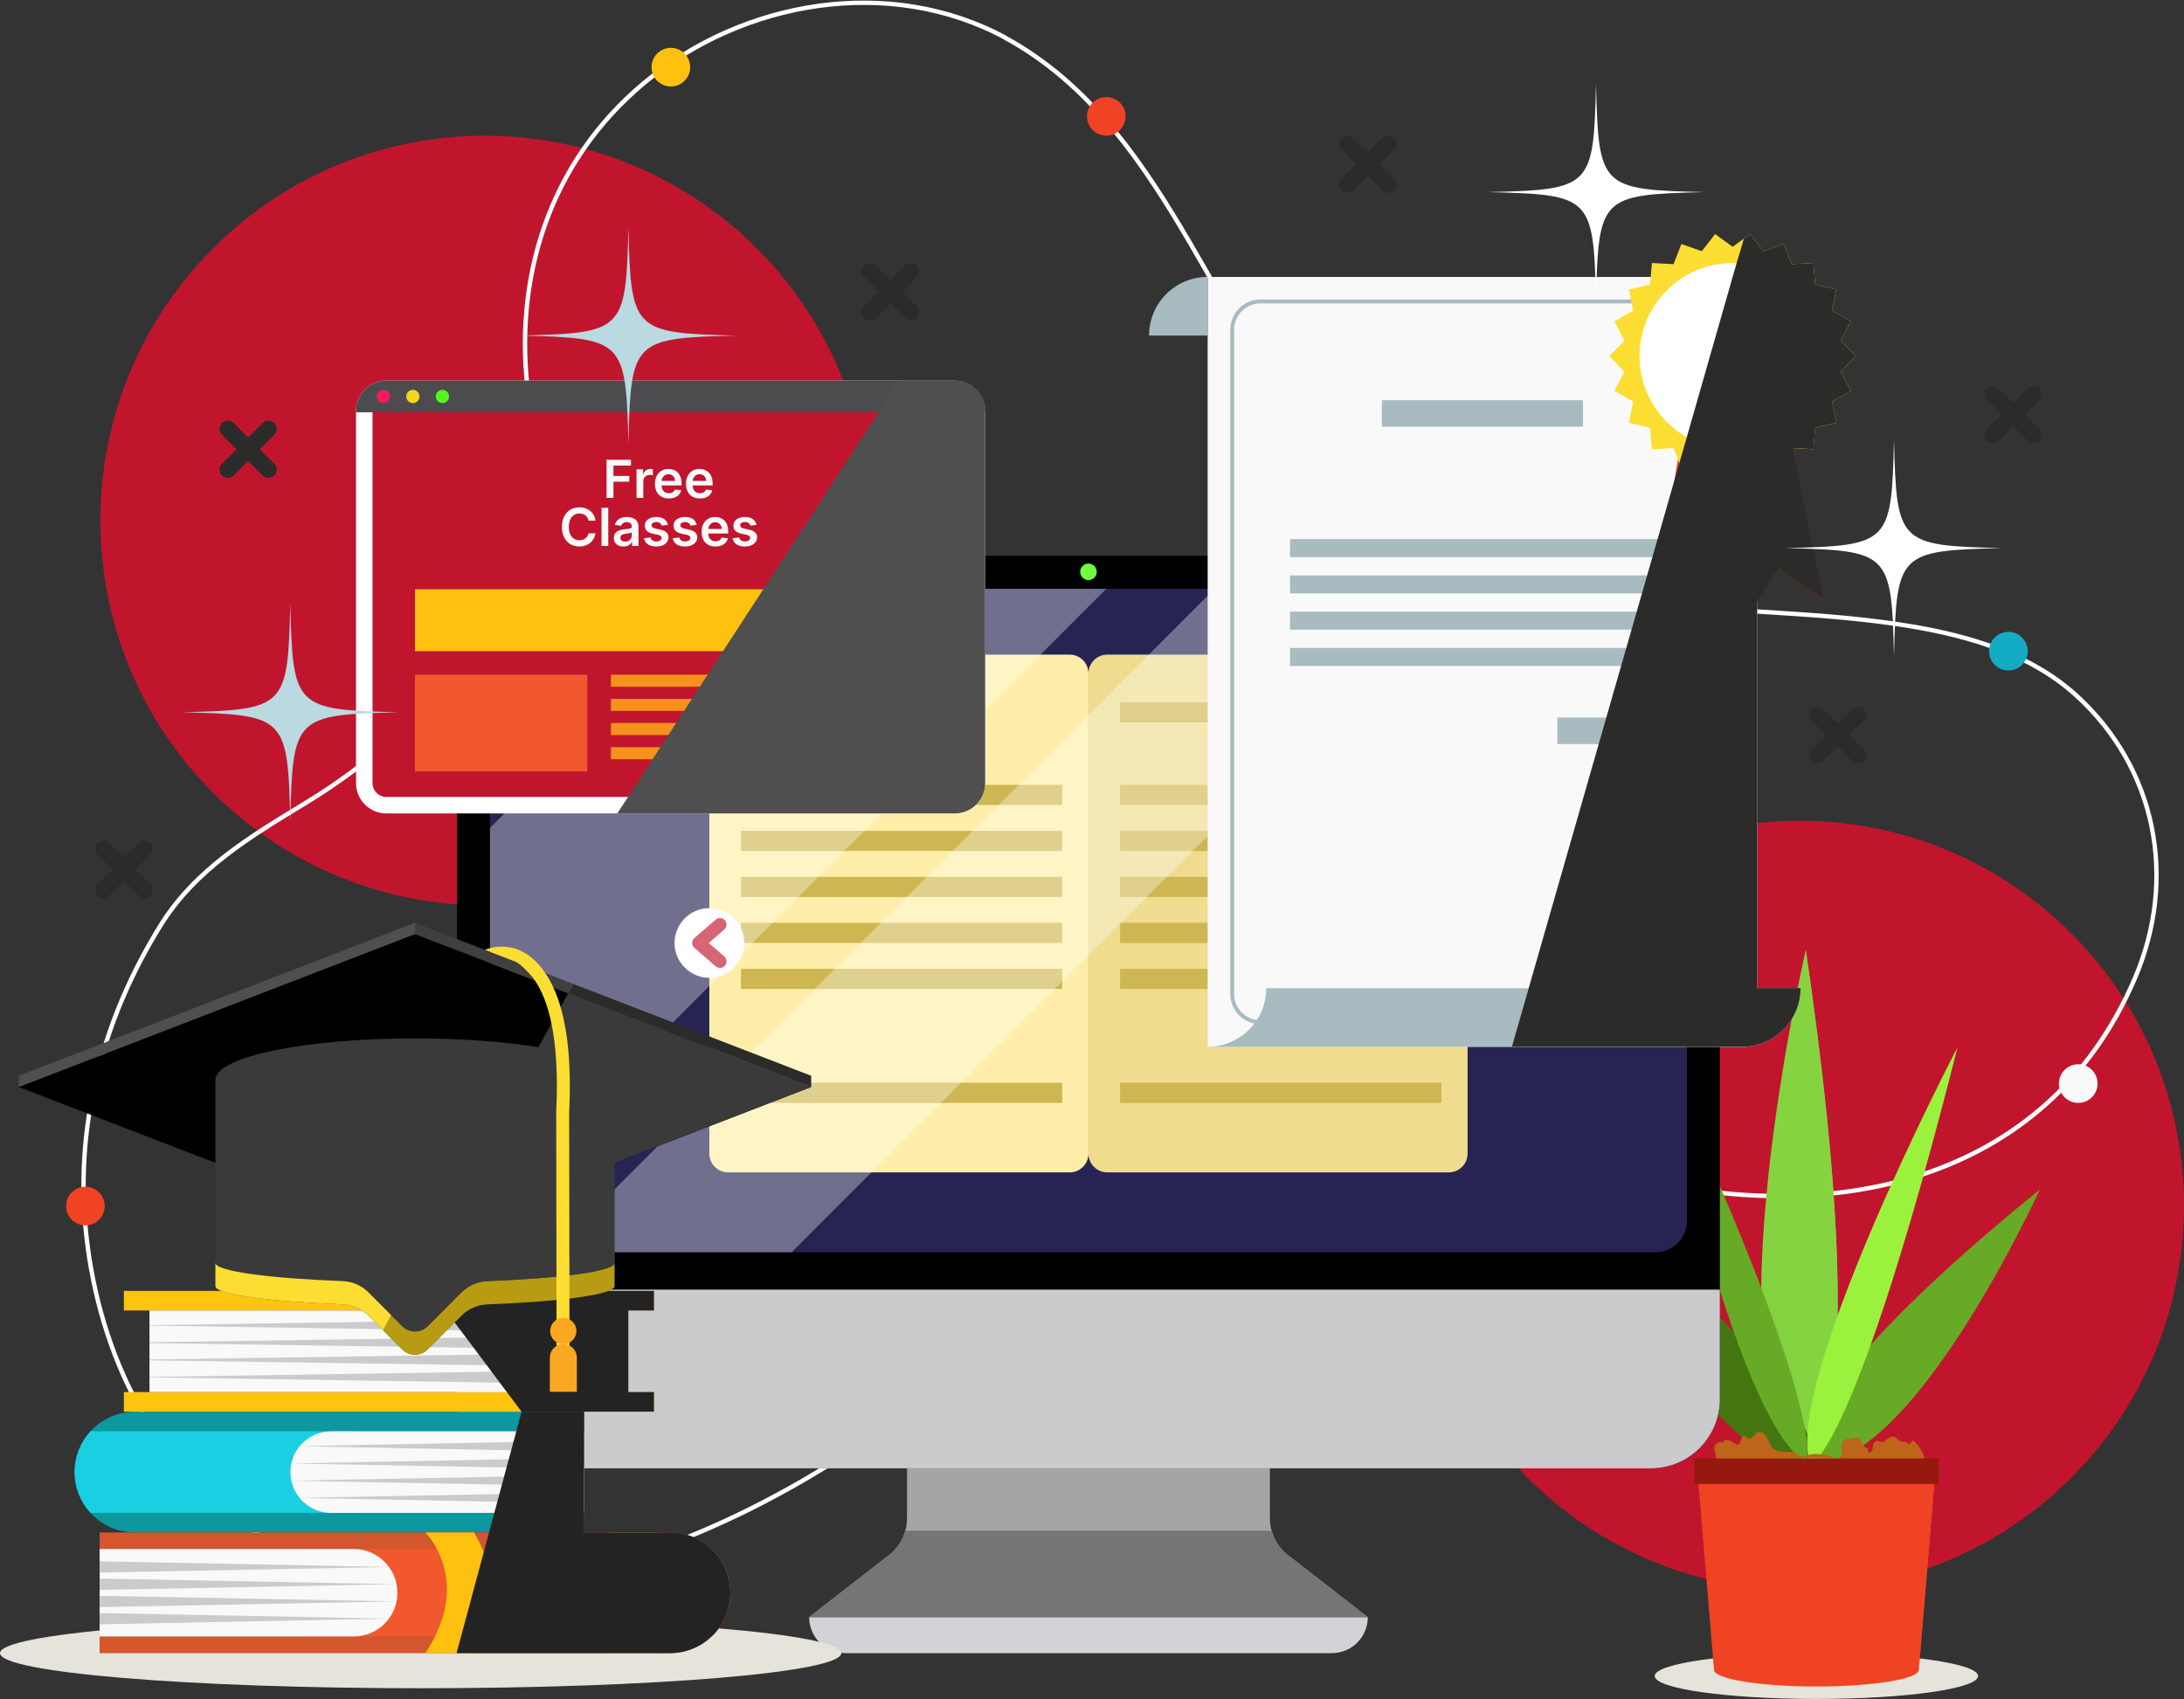 <svg width="500" height="389" viewBox="0 0 500 389" fill="none" xmlns="http://www.w3.org/2000/svg">
<rect x="0" y="0" width="500" height="389" fill="#333333" stroke="none"/>
<g clip-path="url(#clip0_1_1120)">
<path d="M173.271 181.481C207.652 147.073 207.652 91.286 173.271 56.877C138.89 22.469 83.147 22.469 48.766 56.877C14.384 91.286 14.384 147.073 48.766 181.481C83.147 215.89 138.89 215.89 173.271 181.481Z" fill="#C1152E"/>
<path d="M474.206 338.323C508.587 303.914 508.587 248.127 474.206 213.718C439.824 179.31 384.081 179.31 349.7 213.718C315.319 248.127 315.319 303.914 349.7 338.323C384.081 372.731 439.824 372.731 474.206 338.323Z" fill="#C1152E"/>
<path d="M230.23 8.664C203.769 -5.659 170.197 -9.60257e-05 147.418 19.025C125.807 37.069 117.289 63.752 121.058 91.189C122.063 98.457 123.433 105.725 123.445 113.068C123.458 127.956 115.09 142.153 105.704 153.218C95.54 165.202 83.352 175.714 69.959 183.849C57.419 191.47 44.754 199.014 36.801 211.815C23.96 232.487 17.364 256.139 19.538 280.584C21.938 307.48 33.823 334.327 56.741 349.73C110.24 385.705 191.13 343.757 230.004 303.293C246.325 286.305 263.073 264.388 286.116 256.454C313.909 246.885 346.375 262.389 373.276 269.342C418.658 281.074 468.564 271.254 488.767 223.962C498.53 201.127 493.693 175.902 475.286 159.179C465.021 149.861 451.125 145.661 437.454 143.385C417.276 140.04 396.683 140.317 376.366 137.94C350.346 134.897 325.569 125.882 306.848 106.945C278.301 78.074 268.451 31.285 232.404 9.934C231.687 9.506 230.959 9.091 230.217 8.701L230.23 8.664Z" stroke="white" stroke-linecap="round" stroke-linejoin="round"/>
<path d="M158.01 15.378C158.01 12.926 156.025 10.952 153.587 10.952C151.15 10.952 149.164 12.939 149.164 15.378C149.164 17.818 151.15 19.805 153.587 19.805C156.025 19.805 158.01 17.818 158.01 15.378Z" fill="#FEC10F"/>
<path d="M464.217 149.094C464.217 146.642 462.232 144.668 459.794 144.668C457.357 144.668 455.371 146.654 455.371 149.094C455.371 151.533 457.357 153.52 459.794 153.52C462.232 153.52 464.217 151.533 464.217 149.094Z" fill="#14ACC3"/>
<path d="M480.211 248.092C480.211 245.64 478.226 243.666 475.788 243.666C473.351 243.666 471.366 245.652 471.366 248.092C471.366 250.531 473.351 252.518 475.788 252.518C478.226 252.518 480.211 250.531 480.211 248.092Z" fill="#F9F9F9"/>
<path d="M257.696 26.645C257.696 24.193 255.711 22.219 253.273 22.219C250.836 22.219 248.85 24.206 248.85 26.645C248.85 29.084 250.836 31.071 253.273 31.071C255.711 31.071 257.696 29.084 257.696 26.645Z" fill="#EF4323"/>
<path d="M23.973 276.133C23.973 273.681 21.988 271.707 19.55 271.707C17.113 271.707 15.128 273.693 15.128 276.133C15.128 278.572 17.113 280.559 19.55 280.559C21.988 280.559 23.973 278.572 23.973 276.133Z" fill="#EF4323"/>
<g style="mix-blend-mode:overlay">
<path d="M207.199 60.784L203.87 64.116L200.54 60.784C199.799 60.042 198.605 60.042 197.877 60.784C197.135 61.526 197.135 62.721 197.877 63.45L201.206 66.782L197.877 70.114C197.135 70.856 197.135 72.051 197.877 72.78C198.618 73.522 199.812 73.522 200.54 72.78L203.87 69.448L207.199 72.78C207.941 73.522 209.134 73.522 209.863 72.78C210.604 72.038 210.604 70.844 209.863 70.114L206.534 66.782L209.863 63.45C210.604 62.708 210.604 61.514 209.863 60.784C209.122 60.055 207.928 60.042 207.199 60.784Z" fill="#2B2B2A"/>
<path d="M464.267 88.951L460.937 92.283L457.608 88.951C456.867 88.209 455.673 88.209 454.944 88.951C454.203 89.693 454.203 90.887 454.944 91.617L458.274 94.949L454.944 98.281C454.203 99.023 454.203 100.217 454.944 100.947C455.685 101.689 456.879 101.689 457.608 100.947L460.937 97.614L464.267 100.947C465.008 101.689 466.202 101.689 466.931 100.947C467.672 100.205 467.672 99.01 466.931 98.281L463.601 94.949L466.931 91.617C467.672 90.875 467.672 89.68 466.931 88.951C466.189 88.209 464.996 88.209 464.267 88.951Z" fill="#2B2B2A"/>
<path d="M60.133 96.86L56.804 100.192L53.474 96.86C52.733 96.118 51.539 96.118 50.81 96.86C50.069 97.602 50.069 98.797 50.81 99.526L54.14 102.858L50.81 106.19C50.069 106.932 50.069 108.127 50.81 108.856C51.552 109.598 52.745 109.598 53.474 108.856L56.804 105.524L60.133 108.856C60.874 109.598 62.068 109.598 62.797 108.856C63.538 108.114 63.538 106.92 62.797 106.19L59.467 102.858L62.797 99.526C63.538 98.784 63.538 97.589 62.797 96.86C62.056 96.118 60.862 96.118 60.133 96.86Z" fill="#2B2B2A"/>
<path d="M426.712 171.627L423.382 168.295L426.712 164.963C427.453 164.221 427.453 163.026 426.712 162.297C425.971 161.568 424.777 161.555 424.048 162.297L420.719 165.629L417.389 162.297C416.648 161.555 415.454 161.555 414.725 162.297C413.984 163.039 413.984 164.233 414.725 164.963L418.055 168.295L414.725 171.627C413.984 172.369 413.984 173.564 414.725 174.293C415.467 175.022 416.66 175.035 417.389 174.293L420.719 170.961L424.048 174.293C424.79 175.035 425.983 175.035 426.712 174.293C427.453 173.551 427.453 172.356 426.712 171.627Z" fill="#2B2B2A"/>
<path d="M316.472 31.624L313.142 34.956L309.813 31.624C309.071 30.882 307.878 30.882 307.149 31.624C306.408 32.366 306.408 33.561 307.149 34.29L310.479 37.622L307.149 40.955C306.408 41.696 306.408 42.891 307.149 43.62C307.89 44.349 309.084 44.362 309.813 43.62L313.142 40.288L316.472 43.62C317.213 44.362 318.407 44.362 319.136 43.62C319.864 42.878 319.877 41.684 319.136 40.955L315.806 37.622L319.136 34.29C319.877 33.548 319.877 32.354 319.136 31.624C318.394 30.882 317.201 30.882 316.472 31.624Z" fill="#2B2B2A"/>
<path d="M31.7 193.079L28.37 196.411L25.041 193.079C24.3 192.337 23.106 192.337 22.377 193.079C21.636 193.821 21.636 195.015 22.377 195.745L25.707 199.077L22.377 202.409C21.636 203.151 21.636 204.345 22.377 205.075C23.119 205.804 24.312 205.817 25.041 205.075L28.37 201.743L31.7 205.075C32.441 205.817 33.635 205.817 34.364 205.075C35.105 204.333 35.105 203.138 34.364 202.409L31.034 199.077L34.364 195.745C35.105 195.003 35.105 193.808 34.364 193.079C33.622 192.337 32.429 192.337 31.7 193.079Z" fill="#2B2B2A"/>
</g>
<g style="mix-blend-mode:multiply">
<path d="M452.858 383.744C452.858 386.636 436.286 388.987 415.844 388.987C395.401 388.987 378.829 386.636 378.829 383.744C378.829 380.852 395.401 378.5 415.844 378.5C436.286 378.5 452.858 380.852 452.858 383.744Z" fill="#E6E3DA"/>
</g>
<path d="M413.406 335.182C413.306 335.106 413.205 335.031 413.117 334.943C390.639 316.547 413.406 217.486 413.406 217.486C429.865 329.284 413.406 335.182 413.406 335.182Z" fill="#86D342"/>
<g style="mix-blend-mode:multiply">
<path d="M413.406 335.182C413.306 335.106 413.205 335.031 413.117 334.943L413.406 217.486C429.865 329.284 413.406 335.182 413.406 335.182Z" fill="#86D342"/>
</g>
<path d="M466.931 272.398C466.931 272.398 437.404 337.244 414.185 335.068C413.946 335.056 413.708 335.031 413.469 334.993C413.469 334.993 405.227 322.494 466.931 272.398Z" fill="#67AA26"/>
<g style="mix-blend-mode:multiply">
<path d="M466.931 272.398C466.931 272.398 437.404 337.244 414.185 335.068L466.931 272.398Z" fill="#67AA26"/>
</g>
<path d="M414.411 334.993C413.921 335.068 413.444 335.119 412.941 335.119C389.835 335.848 360.95 272.398 360.95 272.398C422.654 322.494 414.411 334.993 414.411 334.993Z" fill="#447510"/>
<g style="mix-blend-mode:multiply">
<path d="M414.411 334.993C413.921 335.068 413.444 335.119 412.941 335.119L360.95 272.398C422.654 322.494 414.411 334.993 414.411 334.993Z" fill="#447510"/>
</g>
<path d="M448.172 239.73C448.172 239.73 407.941 316.785 414.449 335.332C414.449 335.332 424.463 333.471 448.172 239.73Z" fill="#9AF23D"/>
<path d="M379.357 239.214C379.357 239.214 396.608 324.418 413.331 334.729C413.331 334.729 419.94 326.971 379.357 239.214Z" fill="#67AA26"/>
<path d="M443.837 333.912H387.85V339.771H443.837V333.912Z" fill="#96190F"/>
<path d="M392.901 333.912H440.621C440.595 333.836 440.595 333.761 440.558 333.673C440.193 332.503 439.025 330.278 437.844 329.812C437.63 330.265 437.178 330.429 436.927 330.756C436.449 329.787 435.834 330.278 435.067 329.963C434.414 329.699 434.087 328.769 433.044 328.957C432.152 329.108 431.7 330.051 430.984 330.19C430.242 330.328 430.067 329.486 429.225 330.152C428.458 330.756 428.973 331.321 428.609 331.975C428.22 332.667 427.629 333.019 427.667 331.598C426.31 331.573 426.523 329.611 425.242 329.159C425.016 329.083 424.023 329.322 423.797 329.36C422.867 329.511 422.264 329.284 421.749 330.265C421.297 331.095 421.925 332.315 421.56 333.12C420.995 334.39 420.028 333.597 418.683 333.321C417.289 333.031 415.793 332.73 414.361 333.031C413.796 333.157 413.255 333.572 412.677 333.522C411.886 333.446 411.32 332.579 410.516 332.453C409.235 332.239 408.33 332.742 406.935 332.176C405.616 331.648 405.641 331.334 404.887 329.926C404.335 328.869 403.882 327.461 402.463 327.964C401.043 328.48 401.156 330.579 399.334 328.593C398.392 329.058 398.744 330.202 397.952 330.844C396.532 330.517 395.703 328.605 394.271 330.403C394.183 330.328 394.12 330.227 394.082 330.114C392.348 330.403 392.311 331.384 392.738 332.868C392.788 333.233 392.838 333.572 392.901 333.887V333.912Z" fill="#BD651A"/>
<path d="M442.832 339.784L440.608 366.479L439.289 382.323C439.289 384.423 428.785 386.133 415.844 386.133C402.902 386.133 392.399 384.423 392.399 382.323L388.855 339.784H442.832Z" fill="#EF4323"/>
<g style="mix-blend-mode:multiply">
<path d="M442.832 339.784L439.616 378.5L424.387 339.784H442.832Z" fill="#EF4323"/>
</g>
<path d="M393.743 143.096V320.344C393.743 329.096 386.669 336.188 377.924 336.188H120.455C111.723 336.188 104.636 329.096 104.636 320.344V143.096C104.636 134.357 111.723 127.265 120.455 127.265H377.912C386.657 127.265 393.73 134.357 393.73 143.096H393.743Z" fill="black"/>
<path d="M378.992 134.81H119.387C115.404 134.81 112.175 138.041 112.175 142.027V279.49C112.175 283.476 115.404 286.708 119.387 286.708H378.992C382.975 286.708 386.204 283.476 386.204 279.49V142.027C386.204 138.041 382.975 134.81 378.992 134.81Z" fill="#272454"/>
<path d="M393.743 295.271V320.344C393.743 329.096 386.669 336.188 377.924 336.188H120.455C111.723 336.188 104.636 329.096 104.636 320.344V295.271H393.73H393.743Z" fill="#CBCACC"/>
<path d="M304.9 378.5H193.479C188.931 378.5 185.249 374.816 185.249 370.264H313.142C313.142 374.816 309.461 378.5 304.913 378.5H304.9Z" fill="#D3D2D6"/>
<path d="M313.142 370.252H185.237L203.531 356.043C205.365 354.622 206.659 352.66 207.262 350.472C207.514 349.542 207.652 348.586 207.652 347.605V336.188H290.727V347.605C290.727 348.586 290.866 349.542 291.117 350.472C291.72 352.66 293.014 354.622 294.849 356.043L313.142 370.252Z" fill="#A5A5A5"/>
<path d="M313.142 370.252H185.237L203.531 356.043C205.365 354.622 206.659 352.66 207.262 350.472H291.117C291.72 352.66 293.014 354.622 294.849 356.043L313.142 370.252Z" fill="#757575"/>
<path d="M249.19 129.025C248.147 129.025 247.292 129.88 247.292 130.924C247.292 131.968 248.147 132.823 249.19 132.823C250.232 132.823 251.087 131.968 251.087 130.924C251.087 129.88 250.232 129.025 249.19 129.025Z" fill="#6FFF40"/>
<path d="M244.893 149.886H166.692C164.319 149.886 162.395 151.812 162.395 154.187V264.124C162.395 266.499 164.319 268.425 166.692 268.425H244.893C247.266 268.425 249.19 266.499 249.19 264.124V154.187C249.19 151.812 247.266 149.886 244.893 149.886Z" fill="#FFEEA9"/>
<path d="M216.045 160.776H169.632V165.39H216.045V160.776Z" fill="#CEB752"/>
<path d="M243.184 179.7H169.632V184.315H243.184V179.7Z" fill="#CEB752"/>
<path d="M243.184 190.225H169.632V194.84H243.184V190.225Z" fill="#CEB752"/>
<path d="M243.184 200.762H169.632V205.377H243.184V200.762Z" fill="#CEB752"/>
<path d="M243.184 211.287H169.632V215.902H243.184V211.287Z" fill="#CEB752"/>
<path d="M243.184 221.824H169.632V226.439H243.184V221.824Z" fill="#CEB752"/>
<path d="M243.184 247.903H169.632V252.518H243.184V247.903Z" fill="#CEB752"/>
<path d="M331.687 149.886H253.487C251.113 149.886 249.19 151.812 249.19 154.187V264.124C249.19 266.499 251.113 268.425 253.487 268.425H331.687C334.061 268.425 335.984 266.499 335.984 264.124V154.187C335.984 151.812 334.061 149.886 331.687 149.886Z" fill="#EFDC8E"/>
<path d="M302.84 160.776H256.427V165.39H302.84V160.776Z" fill="#CEB752"/>
<path d="M329.979 179.7H256.427V184.315H329.979V179.7Z" fill="#CEB752"/>
<path d="M329.979 190.225H256.427V194.84H329.979V190.225Z" fill="#CEB752"/>
<path d="M329.979 200.762H256.427V205.377H329.979V200.762Z" fill="#CEB752"/>
<path d="M329.979 211.287H256.427V215.902H329.979V211.287Z" fill="#CEB752"/>
<path d="M329.979 221.824H256.427V226.439H329.979V221.824Z" fill="#CEB752"/>
<path d="M329.979 247.903H256.427V252.518H329.979V247.903Z" fill="#CEB752"/>
<path d="M170.386 215.901C170.386 211.488 166.805 207.917 162.407 207.917C158.01 207.917 154.429 211.5 154.429 215.901C154.429 220.302 158.01 223.886 162.407 223.886C166.805 223.886 170.386 220.302 170.386 215.901Z" fill="white"/>
<path d="M164.832 221.61C164.48 221.61 164.141 221.485 163.852 221.246L158.977 217.033C158.651 216.744 158.462 216.329 158.462 215.902C158.462 215.474 158.651 215.046 158.977 214.77L163.852 210.557C164.48 210.017 165.423 210.08 165.963 210.708C166.503 211.337 166.44 212.28 165.812 212.821L162.257 215.902L165.812 218.982C166.44 219.523 166.503 220.466 165.963 221.095C165.661 221.434 165.247 221.61 164.832 221.61Z" fill="#C1152E"/>
<path d="M335.984 223.886C340.391 223.886 343.963 220.311 343.963 215.901C343.963 211.492 340.391 207.917 335.984 207.917C331.578 207.917 328.006 211.492 328.006 215.901C328.006 220.311 331.578 223.886 335.984 223.886Z" fill="white"/>
<path d="M333.547 221.61C333.899 221.61 334.238 221.485 334.527 221.246L339.402 217.033C339.729 216.744 339.917 216.329 339.917 215.902C339.917 215.474 339.729 215.046 339.402 214.77L334.527 210.557C333.899 210.017 332.956 210.08 332.416 210.708C331.876 211.337 331.939 212.28 332.567 212.821L336.123 215.902L332.567 218.982C331.939 219.523 331.876 220.466 332.416 221.095C332.718 221.434 333.132 221.61 333.547 221.61Z" fill="#C1152E"/>
<g style="mix-blend-mode:overlay" opacity="0.34">
<path d="M112.175 189.558V276.019L253.273 134.81H166.868L112.175 189.558Z" fill="white"/>
</g>
<g style="mix-blend-mode:overlay" opacity="0.34">
<path d="M126.297 286.708H181.229L333.019 134.81H278.063L126.297 286.708Z" fill="white"/>
</g>
<g style="mix-blend-mode:multiply">
<path d="M96.306 386.535C149.494 386.535 192.612 382.938 192.612 378.5C192.612 374.063 149.494 370.465 96.306 370.465C43.118 370.465 0 374.063 0 378.5C0 382.938 43.118 386.535 96.306 386.535Z" fill="#E6E3DA"/>
</g>
<path d="M133.723 323.223V350.862H30.896C26.875 350.862 23.244 349.139 20.719 346.385C18.47 343.921 17.075 340.639 17.075 337.043C17.075 333.446 18.457 330.164 20.706 327.712C20.844 327.562 20.983 327.411 21.121 327.272C23.634 324.77 27.076 323.223 30.896 323.223H133.723Z" fill="#0D979E"/>
<path d="M81.417 327.712V346.385H20.731C18.47 343.921 17.088 340.639 17.088 337.043C17.088 333.446 18.457 330.177 20.719 327.712H81.417Z" fill="#1BCFE2"/>
<path d="M133.723 327.712V346.385H75.788C74.758 346.385 73.753 346.222 72.823 345.907C71.14 345.329 69.67 344.298 68.576 342.953C67.684 341.833 67.006 340.501 66.704 339.017C66.554 338.388 66.491 337.722 66.491 337.043C66.491 336.364 66.554 335.71 66.704 335.068C67.006 333.597 67.684 332.239 68.589 331.107C68.79 330.881 68.991 330.655 69.217 330.441C70.901 328.756 73.238 327.712 75.801 327.712H133.735H133.723Z" fill="#F9F9F9"/>
<path d="M133.723 329.85V332.378L117.037 332.051L81.405 331.372L75.927 331.258L68.576 331.108L75.99 330.957L81.405 330.856L117.54 330.164L133.723 329.85Z" fill="#CBCACC"/>
<path d="M133.723 333.798V336.326L115.969 335.999L81.405 335.345L75.085 335.232L66.692 335.068L75.16 334.905L81.405 334.779L116.472 334.125L133.723 333.798Z" fill="#CBCACC"/>
<path d="M133.723 337.747V340.274L114.914 339.922L81.405 339.293L74.256 339.155L66.692 339.017L74.318 338.866L81.405 338.728L115.404 338.086L133.723 337.747Z" fill="#CBCACC"/>
<path d="M133.723 341.695V344.223L113.859 343.833L81.405 343.204L73.426 343.053L68.576 342.953L73.464 342.852L81.405 342.701L114.336 342.072L133.723 341.695Z" fill="#CBCACC"/>
<path d="M149.717 318.722H28.358V323.211H149.717V318.722Z" fill="#FFC40E"/>
<path d="M149.717 295.56H28.358V300.049H149.717V295.56Z" fill="#FFC40E"/>
<path d="M143.862 300.049H34.225V318.722H143.862V300.049Z" fill="#F9F9F9"/>
<path d="M143.862 301.759V305.167L105.44 304.588L81.656 304.224L34.225 303.507V303.406L81.983 302.69L103.769 302.363L143.862 301.759Z" fill="#CBCACC"/>
<path d="M143.862 305.72V309.102L108.443 308.587L80.814 308.185L34.225 307.506V307.317L81.141 306.638L106.697 306.261L143.862 305.72Z" fill="#CBCACC"/>
<path d="M143.862 309.656V313.051L111.434 312.573L79.985 312.12L34.225 311.454V311.265L80.312 310.586L109.612 310.159L143.862 309.656Z" fill="#CBCACC"/>
<path d="M143.862 313.604V316.999L114.411 316.559L79.156 316.031L34.225 315.352V315.251L79.457 314.572L112.552 314.069L143.862 313.604Z" fill="#CBCACC"/>
<path d="M167.194 364.681C167.194 368.491 165.649 371.949 163.161 374.451C163.073 374.527 162.998 374.615 162.91 374.678C160.447 377.042 157.067 378.5 153.386 378.5H22.804V350.862H153.386C157.067 350.862 160.447 352.308 162.91 354.672C165.548 357.187 167.194 360.758 167.194 364.681Z" fill="#D3562E"/>
<path d="M167.194 364.681C167.194 368.491 165.649 371.949 163.161 374.451C163.073 374.527 162.998 374.615 162.91 374.678H66.453V354.672H162.91C165.548 357.187 167.194 360.758 167.194 364.681Z" fill="#F1582E"/>
<g style="mix-blend-mode:overlay">
<path d="M110.554 374.678C109.524 377.104 108.506 378.5 108.506 378.5H97.362C98.241 377.193 98.97 375.91 99.585 374.678C104.071 365.674 102.149 358.683 100.025 354.672C98.731 352.207 97.362 350.862 97.362 350.862H108.506C109.285 352.157 109.926 353.427 110.454 354.672C110.554 354.911 110.655 355.162 110.743 355.401C113.959 363.575 112.263 370.591 110.554 374.678Z" fill="#FEC10F"/>
</g>
<g style="mix-blend-mode:overlay">
<path d="M152.595 374.678C151.564 377.104 150.547 378.5 150.547 378.5H139.402C140.281 377.193 141.01 375.91 141.626 374.678C146.111 365.674 144.189 358.683 142.066 354.672C140.771 352.207 139.402 350.862 139.402 350.862H150.547C151.326 352.157 151.966 353.427 152.494 354.672C156.1 363.16 154.354 370.465 152.595 374.678Z" fill="#FEC10F"/>
</g>
<path d="M90.991 364.681C90.991 365.347 90.928 366.014 90.79 366.655C90.514 368.101 89.886 369.447 89.031 370.604C88.755 371.006 88.416 371.396 88.064 371.748C86.255 373.559 83.754 374.678 81.003 374.678H22.804V354.672H80.99C84.294 354.672 87.222 356.281 89.031 358.759C89.886 359.915 90.501 361.261 90.79 362.707C90.916 363.336 90.979 364.002 90.979 364.668L90.991 364.681Z" fill="#F9F9F9"/>
<path d="M89.031 370.604L22.804 371.899V369.321L89.031 370.604Z" fill="#CBCACC"/>
<path d="M90.79 366.655L22.804 367.951V365.373L90.79 366.655Z" fill="#CBCACC"/>
<path d="M90.803 362.719L22.804 364.015V361.424L90.803 362.719Z" fill="#CBCACC"/>
<path d="M89.044 358.771L22.804 360.054V357.476L89.044 358.771Z" fill="#CBCACC"/>
<g style="mix-blend-mode:overlay">
<path d="M105.44 304.588L103.769 302.363L102.035 300.049L98.668 295.56H149.717V300.049H143.862V318.722H149.717V323.211H119.399L116.032 318.722L114.411 316.559L112.552 314.069L111.434 312.573L109.612 310.159L108.443 308.587L106.697 306.261L105.44 304.588Z" fill="#232323"/>
</g>
<g style="mix-blend-mode:overlay">
<path d="M167.194 364.681C167.194 368.491 165.649 371.949 163.161 374.451C163.073 374.527 162.998 374.615 162.91 374.678C160.447 377.042 157.067 378.5 153.386 378.5H104.523L105.553 374.678L110.743 355.401L110.944 354.672L111.961 350.862L113.167 346.385L113.859 343.833L114.336 342.072L114.914 339.922L115.404 338.086L115.969 335.999L116.472 334.125L117.037 332.051L117.54 330.164L118.206 327.712L119.412 323.223H133.723V350.862H153.386C157.067 350.862 160.447 352.308 162.91 354.672C165.548 357.187 167.194 360.758 167.194 364.681Z" fill="#232323"/>
</g>
<path d="M185.714 248.871L140.684 266.249L100.101 281.917L94.999 283.891L49.315 266.249L4.284 248.871L94.999 213.852L130.092 227.407L185.714 248.871Z" fill="black"/>
<path d="M131.273 225.294C130.896 225.973 130.506 226.678 130.092 227.407L94.999 213.852V211.287L131.273 225.294Z" fill="#3F3F3F"/>
<path d="M94.999 211.287V213.852L4.297 248.871V246.306L94.999 211.287Z" fill="#4F4F4F"/>
<path d="M140.684 247.249V294.466C140.684 296.365 128.597 297.999 111.547 298.641C109.335 298.729 107.212 299.659 105.641 301.231L97.927 308.952C96.306 310.574 93.693 310.574 92.072 308.952L87.725 304.601L84.357 301.231C82.787 299.659 80.663 298.729 78.452 298.641C61.402 297.999 49.315 296.365 49.315 294.466V247.249C49.315 241.993 69.77 237.743 94.999 237.743C105.667 237.743 115.467 238.498 123.244 239.78C133.861 241.515 140.684 244.219 140.684 247.249Z" fill="#3A3A3A"/>
<path d="M89.597 301.155C88.943 302.363 88.315 303.507 87.725 304.601L84.357 301.231C82.787 299.659 80.663 298.729 78.452 298.641C61.402 297.999 49.315 296.365 49.315 294.466V289.147C49.315 291.046 61.402 292.668 78.452 293.322C80.663 293.41 82.787 294.328 84.357 295.899L89.597 301.155Z" fill="#FCDE32"/>
<path d="M140.684 289.147V294.466C140.684 296.365 128.597 297.999 111.547 298.641C109.335 298.729 107.212 299.659 105.641 301.231L97.927 308.952C96.306 310.574 93.693 310.574 92.072 308.952L87.725 304.601C88.315 303.507 88.943 302.363 89.597 301.155L92.072 303.633C93.693 305.255 96.306 305.255 97.927 303.633L105.641 295.899C107.212 294.328 109.335 293.41 111.547 293.322C128.597 292.668 140.684 291.046 140.684 289.147Z" fill="#B79B13"/>
<path d="M185.714 246.306V248.871L130.092 227.407C130.506 226.678 130.896 225.973 131.273 225.294L185.714 246.306Z" fill="#2B2B2A"/>
<g style="mix-blend-mode:multiply">
<path d="M185.714 248.871L140.684 266.249V289.147C140.684 291.046 128.597 292.668 111.547 293.322C109.335 293.41 107.212 294.328 105.641 295.899L97.927 303.633C96.306 305.255 93.693 305.255 92.072 303.633L89.597 301.156C92.587 295.661 96.218 289.021 100.101 281.917C107.689 268.06 116.283 252.38 123.244 239.78C125.795 235.165 128.119 230.953 130.092 227.407L185.714 248.871Z" fill="#3A3A3A"/>
</g>
<path d="M126.674 226.087C126.134 224.879 125.531 223.811 124.852 222.817C123.96 221.484 122.968 220.353 121.875 219.422C116.623 214.908 111.22 217.435 111.032 217.473L116.145 219.447C116.145 219.447 116.12 219.447 116.108 219.435L118.017 220.177C118.017 220.177 117.955 220.152 117.917 220.126L118.055 220.177C118.671 220.541 119.324 221.032 119.977 221.686C120.731 222.44 121.623 223.257 122.44 224.439C125.531 228.966 128.157 237.705 127.34 254.505L127.428 316.182H130.393L130.305 254.58C130.908 242.043 129.677 232.55 126.687 226.099L126.674 226.087Z" fill="#FCDE32"/>
<path d="M131.964 304.739C131.964 303.079 130.619 301.734 128.961 301.734C127.302 301.734 125.958 303.079 125.958 304.739C125.958 306.399 127.302 307.744 128.961 307.744C130.619 307.744 131.964 306.399 131.964 304.739Z" fill="#FAA821"/>
<path d="M132.052 318.671H125.883V310.838C125.883 309.128 127.265 307.744 128.974 307.744C130.682 307.744 132.064 309.128 132.064 310.838V318.671H132.052Z" fill="#FAA821"/>
<path d="M402.287 63.413V236.876C402.287 238.209 401.332 239.34 400.075 239.617H400.05C399.874 239.655 399.673 239.667 399.485 239.667H276.479V63.413H402.287Z" fill="#F9F9F9"/>
<path d="M396.67 227.558V75.509C396.67 71.926 393.768 69.021 390.187 69.021H288.579C284.998 69.021 282.096 71.926 282.096 75.509V227.558C282.096 231.142 284.998 234.046 288.579 234.046H390.187C393.768 234.046 396.67 231.142 396.67 227.558Z" stroke="#A8BBC1" stroke-width="0.89" stroke-miterlimit="10"/>
<path d="M263.061 76.829H276.479V63.4C269.066 63.4 263.061 69.41 263.061 76.829Z" fill="#A8BBC1"/>
<path d="M412.213 226.25C412.213 233.229 406.873 238.975 400.075 239.617H400.05C399.636 239.655 399.221 239.667 398.806 239.667H276.479C281.028 239.667 285.036 237.404 287.461 233.946C288.994 231.77 289.886 229.117 289.886 226.25H412.213Z" fill="#A8BBC1"/>
<path d="M362.407 91.642H316.359V97.703H362.407V91.642Z" fill="#A8BBC1"/>
<path d="M383.415 164.296H356.527V170.357H383.415V164.296Z" fill="#A8BBC1"/>
<path d="M383.415 123.43H295.339V127.554H383.415V123.43Z" fill="#A8BBC1"/>
<path d="M383.415 131.741H295.339V135.866H383.415V131.741Z" fill="#A8BBC1"/>
<path d="M383.415 140.041H295.339V144.165H383.415V140.041Z" fill="#A8BBC1"/>
<path d="M383.415 148.352H295.339V152.476H383.415V148.352Z" fill="#A8BBC1"/>
<path d="M417.452 137.01L407.199 130.107L402.287 137.676L400.465 140.481L397.902 127.919V127.906L396.67 121.833L393.956 108.554L393.856 108.026L392.738 102.493L392.499 101.349L396.67 100.494L402.287 99.362L402.726 99.249L409.499 97.879L409.612 98.47L410.454 102.619L410.768 104.128L417.452 137.01Z" fill="#B51A06"/>
<path d="M396.369 136.985L389.282 126.85L379.269 134.093L385.903 94.722L403.003 97.615L396.369 136.985Z" fill="#EF4323"/>
<path d="M423.734 89.492L419.425 91.944L420.405 96.81L415.567 97.942L415.14 102.871L410.454 102.619L410.19 102.607L408.38 107.221L403.719 105.574L402.287 107.423L401.106 108.944L400.678 109.497L396.67 106.58L393.957 108.554L392.65 109.497L389.609 105.574L384.935 107.221L384.458 105.977L384.144 105.184L383.139 102.607L378.188 102.883L377.761 97.942L372.936 96.81L373.904 91.944L369.594 89.492L371.893 85.116L368.451 81.545L371.893 77.974L369.594 73.585L373.891 71.146L373.477 69.033L372.936 66.279L377.761 65.148L377.912 63.412L378.188 60.218L383.139 60.483L384.935 55.868L389.609 57.515L392.65 53.592L396.67 56.509L399.234 54.636L400.678 53.592L403.706 57.515L408.38 55.868L410.19 60.483L415.128 60.218L415.567 65.148L420.405 66.267L419.425 71.146L423.734 73.585L421.422 77.974L424.865 81.545L421.422 85.116L423.734 89.492Z" fill="#FCDE32"/>
<path d="M396.658 102.858C408.42 102.858 417.954 93.316 417.954 81.544C417.954 69.773 408.42 60.231 396.658 60.231C384.896 60.231 375.361 69.773 375.361 81.544C375.361 93.316 384.896 102.858 396.658 102.858Z" fill="white"/>
<g style="mix-blend-mode:overlay">
<path d="M423.734 89.492L419.425 91.944L420.405 96.797L415.58 97.929L415.153 102.858L410.466 102.594L410.768 104.103L417.465 136.985L407.212 130.082L402.287 137.664V226.238H412.213C412.213 233.216 406.873 238.963 400.075 239.604H400.05C399.874 239.642 399.673 239.654 399.485 239.654H346.136L347.745 234.034L349.981 226.238L366.013 170.332L367.747 164.284L371.14 152.464L372.321 148.34L373.527 144.152L374.708 140.028L375.914 135.841L377.095 131.729L378.301 127.542L379.482 123.43L383.39 109.774L384.483 105.977L384.671 105.285L386.179 100.067L387.624 94.999L394.572 70.731L396.67 63.4L397.575 60.244L399.246 54.636L400.679 53.592L403.707 57.515L408.38 55.868L410.19 60.483L415.128 60.218L415.567 65.148L420.392 66.267L419.412 71.133L423.722 73.585L421.41 77.974L424.852 81.545L421.41 85.103L423.722 89.492H423.734Z" fill="#2B2B2A"/>
</g>
<path d="M225.543 94.081V179.285C225.543 183.12 222.427 186.239 218.595 186.239H88.441C84.609 186.239 81.505 183.12 81.505 179.285V94.081C81.505 90.246 84.609 87.14 88.441 87.14H218.595C218.809 87.14 219.023 87.153 219.224 87.178C222.541 87.517 225.167 90.145 225.506 93.453C225.531 93.666 225.543 93.867 225.543 94.081Z" fill="white"/>
<path d="M221.774 94.182V179.298C221.774 181.045 220.354 182.466 218.608 182.466H88.453C86.707 182.466 85.287 181.045 85.287 179.298V94.094C85.287 92.346 86.707 90.925 88.453 90.925L218.52 90.925C220.317 90.925 221.774 92.384 221.774 94.182Z" fill="#C1152E"/>
<path d="M225.543 94.081V94.395H81.505V94.081C81.505 90.246 84.609 87.14 88.441 87.14H218.595C218.809 87.14 219.023 87.153 219.224 87.178C222.566 87.467 225.217 90.12 225.506 93.453C225.531 93.666 225.543 93.867 225.543 94.081Z" fill="#4C4C4E"/>
<path d="M89.308 90.774C89.308 89.932 88.629 89.253 87.787 89.253C86.946 89.253 86.267 89.932 86.267 90.774C86.267 91.617 86.946 92.296 87.787 92.296C88.629 92.296 89.308 91.617 89.308 90.774Z" fill="#F9195F"/>
<path d="M94.522 92.296C95.362 92.296 96.042 91.615 96.042 90.774C96.042 89.934 95.362 89.253 94.522 89.253C93.682 89.253 93.002 89.934 93.002 90.774C93.002 91.615 93.682 92.296 94.522 92.296Z" fill="#F7D71C"/>
<path d="M102.802 90.774C102.802 89.932 102.123 89.253 101.282 89.253C100.44 89.253 99.761 89.932 99.761 90.774C99.761 91.617 100.44 92.296 101.282 92.296C102.123 92.296 102.802 91.617 102.802 90.774Z" fill="#52F71C"/>
<path d="M138.861 114V105.272H144.452V106.598H140.442V108.967H144.068V110.292H140.442V114H138.861ZM145.73 114V107.454H147.226V108.545H147.294C147.414 108.167 147.618 107.876 147.908 107.671C148.2 107.464 148.534 107.36 148.909 107.36C148.995 107.36 149.09 107.365 149.195 107.373C149.303 107.379 149.392 107.389 149.463 107.403V108.822C149.398 108.799 149.294 108.779 149.152 108.762C149.013 108.742 148.878 108.732 148.747 108.732C148.466 108.732 148.213 108.794 147.989 108.916C147.767 109.035 147.593 109.201 147.465 109.414C147.337 109.627 147.273 109.873 147.273 110.152V114H145.73ZM153.116 114.127C152.46 114.127 151.893 113.991 151.416 113.718C150.942 113.443 150.577 113.053 150.321 112.551C150.065 112.045 149.937 111.45 149.937 110.765C149.937 110.092 150.065 109.501 150.321 108.992C150.579 108.481 150.94 108.083 151.403 107.799C151.866 107.512 152.41 107.369 153.035 107.369C153.439 107.369 153.819 107.434 154.177 107.565C154.538 107.693 154.856 107.892 155.132 108.161C155.41 108.431 155.629 108.775 155.788 109.193C155.947 109.607 156.027 110.102 156.027 110.676V111.149H150.662V110.109H154.548C154.545 109.813 154.481 109.551 154.356 109.321C154.231 109.088 154.057 108.904 153.832 108.771C153.611 108.637 153.352 108.571 153.057 108.571C152.741 108.571 152.464 108.647 152.226 108.801C151.987 108.951 151.801 109.15 151.667 109.397C151.537 109.642 151.47 109.91 151.467 110.203V111.11C151.467 111.491 151.537 111.818 151.676 112.09C151.815 112.36 152.01 112.568 152.26 112.713C152.51 112.855 152.802 112.926 153.138 112.926C153.362 112.926 153.565 112.894 153.747 112.832C153.929 112.767 154.086 112.671 154.22 112.546C154.354 112.421 154.454 112.267 154.523 112.082L155.963 112.244C155.872 112.625 155.699 112.957 155.443 113.241C155.19 113.522 154.866 113.741 154.471 113.897C154.077 114.051 153.625 114.127 153.116 114.127ZM160.23 114.127C159.573 114.127 159.007 113.991 158.529 113.718C158.055 113.443 157.69 113.053 157.434 112.551C157.178 112.045 157.051 111.45 157.051 110.765C157.051 110.092 157.178 109.501 157.434 108.992C157.693 108.481 158.053 108.083 158.517 107.799C158.98 107.512 159.524 107.369 160.149 107.369C160.552 107.369 160.933 107.434 161.291 107.565C161.651 107.693 161.97 107.892 162.245 108.161C162.524 108.431 162.742 108.775 162.901 109.193C163.061 109.607 163.14 110.102 163.14 110.676V111.149H157.775V110.109H161.661C161.659 109.813 161.595 109.551 161.47 109.321C161.345 109.088 161.17 108.904 160.945 108.771C160.724 108.637 160.465 108.571 160.17 108.571C159.855 108.571 159.578 108.647 159.339 108.801C159.1 108.951 158.914 109.15 158.781 109.397C158.65 109.642 158.583 109.91 158.58 110.203V111.11C158.58 111.491 158.65 111.818 158.789 112.09C158.928 112.36 159.123 112.568 159.373 112.713C159.623 112.855 159.916 112.926 160.251 112.926C160.475 112.926 160.678 112.894 160.86 112.832C161.042 112.767 161.2 112.671 161.333 112.546C161.467 112.421 161.568 112.267 161.636 112.082L163.076 112.244C162.985 112.625 162.812 112.957 162.556 113.241C162.303 113.522 161.98 113.741 161.585 113.897C161.19 114.051 160.738 114.127 160.23 114.127Z" fill="#F9F9F9"/>
<path d="M136.331 119.217H134.737C134.692 118.955 134.608 118.724 134.486 118.522C134.364 118.318 134.212 118.144 134.03 118.002C133.848 117.86 133.641 117.754 133.408 117.683C133.178 117.609 132.929 117.572 132.662 117.572C132.188 117.572 131.767 117.691 131.401 117.93C131.034 118.166 130.747 118.512 130.54 118.97C130.333 119.424 130.229 119.98 130.229 120.636C130.229 121.303 130.333 121.866 130.54 122.323C130.75 122.778 131.037 123.122 131.401 123.355C131.767 123.585 132.186 123.7 132.658 123.7C132.919 123.7 133.164 123.666 133.391 123.598C133.621 123.527 133.827 123.423 134.009 123.286C134.193 123.15 134.348 122.982 134.473 122.784C134.601 122.585 134.689 122.357 134.737 122.102L136.331 122.11C136.271 122.525 136.142 122.914 135.943 123.278C135.747 123.642 135.49 123.963 135.172 124.241C134.854 124.517 134.482 124.732 134.056 124.889C133.629 125.042 133.156 125.119 132.637 125.119C131.87 125.119 131.185 124.941 130.583 124.586C129.98 124.231 129.506 123.718 129.159 123.048C128.813 122.377 128.639 121.573 128.639 120.636C128.639 119.696 128.814 118.892 129.164 118.224C129.513 117.553 129.989 117.041 130.591 116.686C131.193 116.33 131.875 116.153 132.637 116.153C133.122 116.153 133.574 116.221 133.992 116.357C134.409 116.494 134.781 116.694 135.108 116.958C135.435 117.22 135.703 117.541 135.914 117.921C136.127 118.299 136.266 118.731 136.331 119.217ZM139.253 116.272V125H137.711V116.272H139.253ZM142.723 125.132C142.308 125.132 141.935 125.058 141.602 124.91C141.273 124.759 141.012 124.538 140.818 124.245C140.628 123.953 140.533 123.592 140.533 123.163C140.533 122.794 140.601 122.488 140.737 122.247C140.874 122.005 141.06 121.812 141.296 121.667C141.531 121.522 141.797 121.413 142.093 121.339C142.391 121.262 142.699 121.207 143.017 121.173C143.401 121.133 143.712 121.098 143.95 121.066C144.189 121.032 144.362 120.981 144.47 120.913C144.581 120.842 144.637 120.732 144.637 120.585V120.559C144.637 120.238 144.541 119.99 144.351 119.813C144.161 119.637 143.887 119.549 143.529 119.549C143.151 119.549 142.851 119.632 142.629 119.796C142.411 119.961 142.263 120.156 142.186 120.38L140.746 120.176C140.86 119.778 141.047 119.446 141.308 119.178C141.57 118.909 141.889 118.707 142.267 118.573C142.645 118.437 143.063 118.369 143.52 118.369C143.835 118.369 144.149 118.406 144.462 118.48C144.774 118.553 145.06 118.676 145.318 118.846C145.577 119.014 145.784 119.242 145.941 119.532C146.1 119.822 146.179 120.184 146.179 120.619V125H144.696V124.1H144.645C144.551 124.282 144.419 124.453 144.249 124.612C144.081 124.768 143.87 124.894 143.614 124.991C143.361 125.085 143.064 125.132 142.723 125.132ZM143.124 123.998C143.433 123.998 143.702 123.937 143.929 123.815C144.156 123.69 144.331 123.525 144.453 123.321C144.578 123.116 144.641 122.893 144.641 122.652V121.88C144.593 121.92 144.51 121.957 144.394 121.991C144.28 122.025 144.152 122.055 144.01 122.08C143.868 122.106 143.727 122.129 143.588 122.149C143.449 122.169 143.328 122.186 143.226 122.2C142.996 122.231 142.79 122.282 142.608 122.353C142.426 122.424 142.283 122.524 142.178 122.652C142.073 122.777 142.02 122.938 142.02 123.137C142.02 123.421 142.124 123.636 142.331 123.781C142.539 123.926 142.803 123.998 143.124 123.998ZM152.904 120.184L151.497 120.338C151.458 120.196 151.388 120.062 151.289 119.937C151.192 119.812 151.061 119.711 150.896 119.634C150.732 119.558 150.53 119.519 150.291 119.519C149.97 119.519 149.7 119.589 149.482 119.728C149.266 119.867 149.159 120.048 149.162 120.269C149.159 120.46 149.229 120.615 149.371 120.734C149.516 120.853 149.754 120.951 150.087 121.028L151.203 121.267C151.823 121.4 152.283 121.612 152.584 121.902C152.888 122.191 153.041 122.571 153.044 123.039C153.041 123.451 152.921 123.815 152.682 124.13C152.446 124.443 152.118 124.687 151.698 124.863C151.277 125.039 150.794 125.127 150.249 125.127C149.448 125.127 148.803 124.96 148.314 124.625C147.825 124.286 147.534 123.816 147.441 123.214L148.945 123.069C149.013 123.365 149.158 123.588 149.379 123.738C149.601 123.889 149.889 123.964 150.245 123.964C150.611 123.964 150.905 123.889 151.127 123.738C151.351 123.588 151.463 123.402 151.463 123.18C151.463 122.992 151.391 122.838 151.246 122.715C151.104 122.593 150.882 122.5 150.581 122.434L149.465 122.2C148.837 122.069 148.372 121.849 148.071 121.539C147.77 121.227 147.621 120.832 147.624 120.355C147.621 119.951 147.73 119.602 147.952 119.306C148.176 119.008 148.487 118.778 148.885 118.616C149.286 118.451 149.747 118.369 150.27 118.369C151.037 118.369 151.641 118.532 152.081 118.859C152.524 119.186 152.798 119.627 152.904 120.184ZM159.49 120.184L158.083 120.338C158.044 120.196 157.974 120.062 157.874 119.937C157.778 119.812 157.647 119.711 157.482 119.634C157.318 119.558 157.116 119.519 156.877 119.519C156.556 119.519 156.286 119.589 156.068 119.728C155.852 119.867 155.745 120.048 155.748 120.269C155.745 120.46 155.815 120.615 155.957 120.734C156.102 120.853 156.34 120.951 156.673 121.028L157.789 121.267C158.409 121.4 158.869 121.612 159.17 121.902C159.474 122.191 159.627 122.571 159.63 123.039C159.627 123.451 159.507 123.815 159.268 124.13C159.032 124.443 158.704 124.687 158.284 124.863C157.863 125.039 157.38 125.127 156.835 125.127C156.034 125.127 155.389 124.96 154.9 124.625C154.411 124.286 154.12 123.816 154.026 123.214L155.531 123.069C155.599 123.365 155.744 123.588 155.965 123.738C156.187 123.889 156.475 123.964 156.83 123.964C157.197 123.964 157.491 123.889 157.713 123.738C157.937 123.588 158.049 123.402 158.049 123.18C158.049 122.992 157.977 122.838 157.832 122.715C157.69 122.593 157.468 122.5 157.167 122.434L156.051 122.2C155.423 122.069 154.958 121.849 154.657 121.539C154.356 121.227 154.207 120.832 154.21 120.355C154.207 119.951 154.316 119.602 154.538 119.306C154.762 119.008 155.073 118.778 155.471 118.616C155.872 118.451 156.333 118.369 156.856 118.369C157.623 118.369 158.227 118.532 158.667 118.859C159.11 119.186 159.384 119.627 159.49 120.184ZM163.8 125.127C163.144 125.127 162.577 124.991 162.1 124.718C161.625 124.443 161.26 124.053 161.004 123.551C160.749 123.045 160.621 122.45 160.621 121.765C160.621 121.092 160.749 120.501 161.004 119.992C161.263 119.481 161.624 119.083 162.087 118.799C162.55 118.512 163.094 118.369 163.719 118.369C164.122 118.369 164.503 118.434 164.861 118.565C165.222 118.693 165.54 118.892 165.816 119.161C166.094 119.431 166.313 119.775 166.472 120.193C166.631 120.607 166.71 121.102 166.71 121.676V122.149H161.345V121.109H165.232C165.229 120.813 165.165 120.551 165.04 120.321C164.915 120.088 164.74 119.904 164.516 119.771C164.294 119.637 164.036 119.571 163.74 119.571C163.425 119.571 163.148 119.647 162.909 119.801C162.671 119.951 162.485 120.15 162.351 120.397C162.22 120.642 162.154 120.91 162.151 121.203V122.11C162.151 122.491 162.22 122.818 162.36 123.09C162.499 123.36 162.693 123.568 162.943 123.713C163.193 123.855 163.486 123.926 163.821 123.926C164.046 123.926 164.249 123.894 164.431 123.832C164.612 123.767 164.77 123.671 164.904 123.546C165.037 123.421 165.138 123.267 165.206 123.082L166.646 123.244C166.556 123.625 166.382 123.957 166.127 124.241C165.874 124.522 165.55 124.741 165.155 124.897C164.76 125.051 164.308 125.127 163.8 125.127ZM173.189 120.184L171.782 120.338C171.743 120.196 171.673 120.062 171.574 119.937C171.477 119.812 171.346 119.711 171.182 119.634C171.017 119.558 170.815 119.519 170.577 119.519C170.256 119.519 169.986 119.589 169.767 119.728C169.551 119.867 169.444 120.048 169.447 120.269C169.444 120.46 169.514 120.615 169.656 120.734C169.801 120.853 170.04 120.951 170.372 121.028L171.488 121.267C172.108 121.4 172.568 121.612 172.869 121.902C173.173 122.191 173.327 122.571 173.329 123.039C173.327 123.451 173.206 123.815 172.967 124.13C172.731 124.443 172.403 124.687 171.983 124.863C171.562 125.039 171.079 125.127 170.534 125.127C169.733 125.127 169.088 124.96 168.599 124.625C168.111 124.286 167.819 123.816 167.726 123.214L169.23 123.069C169.298 123.365 169.443 123.588 169.665 123.738C169.886 123.889 170.175 123.964 170.53 123.964C170.896 123.964 171.19 123.889 171.412 123.738C171.636 123.588 171.748 123.402 171.748 123.18C171.748 122.992 171.676 122.838 171.531 122.715C171.389 122.593 171.167 122.5 170.866 122.434L169.75 122.2C169.122 122.069 168.657 121.849 168.356 121.539C168.055 121.227 167.906 120.832 167.909 120.355C167.906 119.951 168.015 119.602 168.237 119.306C168.461 119.008 168.773 118.778 169.17 118.616C169.571 118.451 170.032 118.369 170.555 118.369C171.322 118.369 171.926 118.532 172.366 118.859C172.809 119.186 173.084 119.627 173.189 120.184Z" fill="#F9F9F9"/>
<path d="M206.735 134.923H94.999V149.094H206.735V134.923Z" fill="#FEC10F"/>
<path d="M134.464 154.476H94.999V176.632H134.464V154.476Z" fill="#F1582E"/>
<path d="M178.49 162.762H206.747V154.476H178.49V162.762Z" fill="#14ACC3"/>
<path d="M178.49 175.223H206.747V166.937H178.49V175.223Z" fill="#14ACC3"/>
<path d="M172.961 154.476H139.867V157.23H172.961V154.476Z" fill="#F6911D"/>
<path d="M172.961 160.009H139.867V162.762H172.961V160.009Z" fill="#F6911D"/>
<path d="M172.961 165.541H139.867V168.295H172.961V165.541Z" fill="#F6911D"/>
<path d="M172.961 171.074H139.867V173.828H172.961V171.074Z" fill="#F6911D"/>
<g style="mix-blend-mode:overlay">
<path d="M225.543 94.081V179.285C225.543 183.12 222.427 186.239 218.595 186.239H141.324L143.787 182.466L149.403 173.828L151.2 171.074L153.009 168.295L154.806 165.541L156.615 162.762L158.412 160.008L160.221 157.217L162.018 154.476L165.523 149.094L174.746 134.923L201.143 94.395L203.405 90.912L205.868 87.14H218.595C218.809 87.14 219.023 87.153 219.224 87.178C222.566 87.467 225.217 90.12 225.506 93.453C225.531 93.666 225.543 93.867 225.543 94.081Z" fill="#4F4F4F"/>
</g>
<path d="M390.175 43.985C366.415 43.419 365.963 42.954 365.385 19.176C364.82 42.954 364.355 43.407 340.595 43.985C364.355 44.551 364.807 45.016 365.385 68.794C365.95 45.016 366.415 44.563 390.175 43.985Z" fill="white"/>
<path d="M168.652 76.829C144.893 76.263 144.44 75.798 143.862 52.02C143.297 75.798 142.832 76.251 119.073 76.829C142.832 77.395 143.284 77.86 143.862 101.638C144.428 77.86 144.893 77.408 168.652 76.829Z" fill="#BAD9E0"/>
<path d="M458.399 125.492C434.64 124.926 434.188 124.461 433.61 100.683C433.044 124.461 432.579 124.913 408.82 125.492C432.579 126.058 433.032 126.523 433.61 150.301C434.175 126.523 434.64 126.07 458.399 125.492Z" fill="white"/>
<path d="M91.243 163.077C67.483 162.511 67.031 162.045 66.453 138.267C65.888 162.045 65.423 162.498 41.663 163.077C65.423 163.642 65.875 164.108 66.453 187.886C67.019 164.108 67.483 163.655 91.243 163.077Z" fill="#BAD9E0"/>
</g>
<defs>
<clipPath id="clip0_1_1120">
<rect width="500" height="389" fill="white"/>
</clipPath>
</defs>
</svg>
